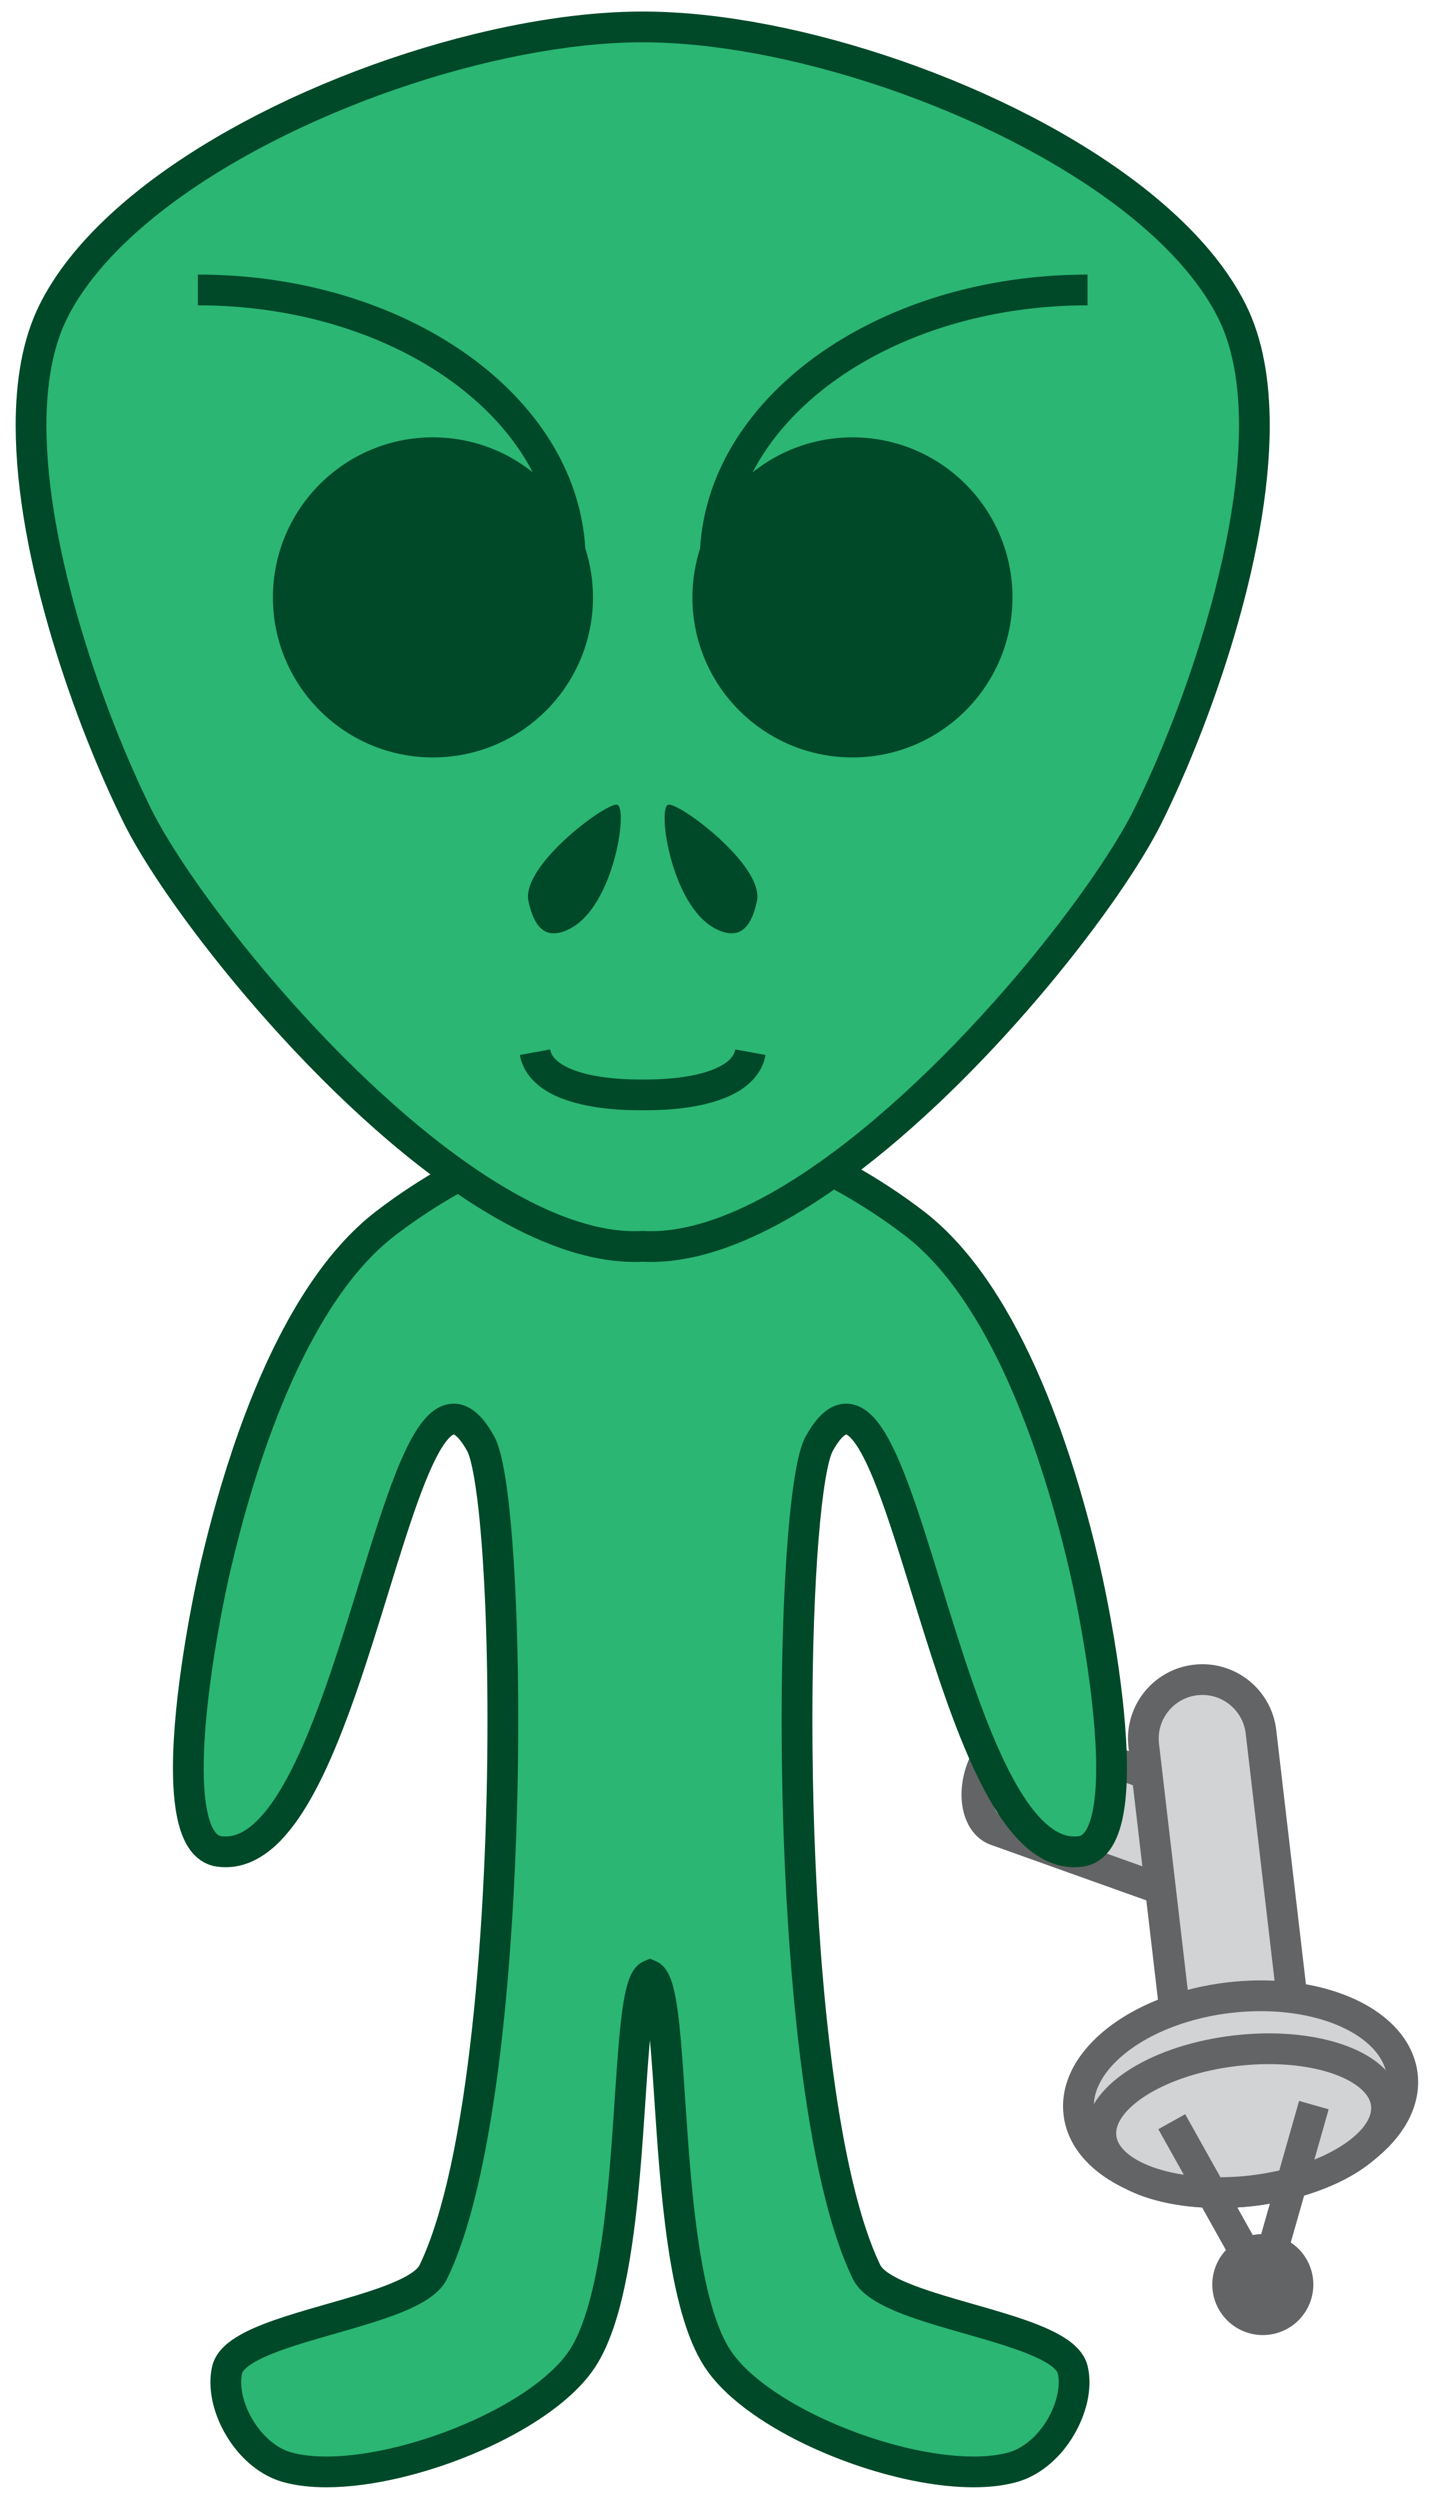<svg width="248" height="432" xmlns="http://www.w3.org/2000/svg">
 <defs>
  <clipPath id="a">
   <path id="svg_1" d="m-156,592.64l510.24,0l0,-510.24l-510.24,0l0,510.24z"/>
  </clipPath>
 </defs>
 <g>
  <title>background</title>
  <rect fill="none" id="canvas_background" height="434" width="250" y="-1" x="-1"/>
 </g>
 <g>
  <title>Layer 1</title>
  <g id="svg_2" transform="matrix(1.25,0,0,-1.25,0,637.8) ">
   <g id="svg_3" clip-path="url(#a)">
    <g id="svg_4">
     <path id="svg_5" fill="#d1d3d4" d="m167.1,254.33c-1.334,-3.735 -4.408,-6.051 -6.867,-5.175l-22.524,8.049c-2.457,0.878 -3.367,4.619 -2.035,8.354c1.336,3.736 4.41,6.05 6.869,5.173l22.52,-8.047c2.461,-0.879 3.371,-4.62 2.037,-8.354"/>
    </g>
    <g id="svg_6">
     <path id="svg_7" fill="#636466" d="m167.1,254.33l-2.002,0.715c-0.461,-1.296 -1.184,-2.356 -1.924,-3.028c-0.367,-0.337 -0.734,-0.579 -1.056,-0.723c-0.323,-0.147 -0.592,-0.198 -0.801,-0.198c-0.139,0.001 -0.256,0.021 -0.371,0.062l0.011,-0.005l-22.531,8.053c-0.14,0.051 -0.26,0.122 -0.392,0.245c-0.196,0.181 -0.413,0.493 -0.579,0.957c-0.164,0.46 -0.269,1.059 -0.269,1.736c0,0.822 0.154,1.755 0.49,2.699c0.461,1.296 1.186,2.354 1.924,3.027c0.367,0.338 0.736,0.578 1.057,0.724c0.324,0.146 0.593,0.197 0.8,0.197c0.141,0 0.256,-0.021 0.372,-0.062l22.519,-8.046c0.139,-0.051 0.26,-0.124 0.393,-0.246c0.197,-0.181 0.414,-0.495 0.578,-0.958c0.164,-0.46 0.269,-1.058 0.269,-1.736c0,-0.82 -0.152,-1.754 -0.49,-2.697l2.002,-0.716l2.002,-0.716c0.496,1.39 0.738,2.79 0.738,4.129c-0.002,1.474 -0.289,2.882 -0.933,4.121c-0.323,0.618 -0.741,1.193 -1.266,1.682c-0.521,0.489 -1.156,0.888 -1.861,1.14l-22.52,8.047c-0.59,0.211 -1.203,0.311 -1.803,0.31c-0.9,0 -1.765,-0.219 -2.554,-0.576c-1.188,-0.541 -2.227,-1.39 -3.11,-2.442c-0.882,-1.054 -1.609,-2.323 -2.121,-3.753c-0.494,-1.388 -0.736,-2.789 -0.738,-4.128c0.004,-1.472 0.289,-2.881 0.934,-4.121c0.322,-0.617 0.74,-1.192 1.265,-1.681c0.522,-0.49 1.154,-0.889 1.862,-1.14l22.521,-8.049l0.004,-0.001c0.586,-0.209 1.197,-0.308 1.797,-0.308c0.902,0.001 1.765,0.218 2.556,0.577c1.188,0.541 2.227,1.389 3.11,2.441c0.883,1.055 1.607,2.323 2.119,3.753l-2.002,0.715z"/>
    </g>
    <g id="svg_8">
     <path id="svg_9" fill="#d1d3d4" d="m171.97,220.78c-4.477,-0.523 -8.531,2.68 -9.053,7.156l-4.789,41.003c-0.521,4.475 2.684,8.529 7.16,9.051c4.475,0.522 8.53,-2.683 9.051,-7.159l4.787,-41c0.524,-4.478 -2.681,-8.529 -7.156,-9.051"/>
    </g>
    <g id="svg_10">
     <path id="svg_11" fill="#636466" d="m171.97,220.78l-0.246,2.111c-0.24,-0.027 -0.477,-0.041 -0.711,-0.041c-1.508,0 -2.912,0.563 -3.99,1.515c-1.076,0.955 -1.813,2.274 -1.994,3.817l-4.789,41.004c-0.028,0.24 -0.041,0.476 -0.041,0.709c0,1.507 0.564,2.91 1.515,3.989c0.957,1.078 2.277,1.814 3.82,1.995c0.241,0.027 0.477,0.041 0.709,0.041c1.506,0 2.911,-0.564 3.989,-1.516c1.078,-0.956 1.814,-2.276 1.996,-3.819l4.787,-41c0.027,-0.241 0.041,-0.478 0.041,-0.712c0,-1.507 -0.563,-2.909 -1.516,-3.988c-0.953,-1.077 -2.273,-1.812 -3.816,-1.994l0.246,-2.111l0.246,-2.111c2.611,0.303 4.897,1.572 6.51,3.4c1.617,1.825 2.582,4.228 2.582,6.804c0,0.398 -0.022,0.801 -0.07,1.205l-4.788,41c-0.302,2.611 -1.574,4.898 -3.402,6.512c-1.826,1.616 -4.228,2.582 -6.805,2.582c-0.398,0 -0.798,-0.023 -1.203,-0.071c-2.611,-0.302 -4.898,-1.573 -6.511,-3.401c-1.616,-1.826 -2.582,-4.229 -2.582,-6.805c0,-0.398 0.023,-0.8 0.07,-1.202l4.789,-41.004c0.303,-2.611 1.572,-4.897 3.402,-6.51c1.826,-1.615 4.229,-2.581 6.805,-2.581c0.398,0 0.801,0.023 1.205,0.071l-0.248,2.111z"/>
    </g>
    <g id="svg_12">
     <path id="svg_13" fill="#d1d3d4" d="m173.08,207.38c-12.354,-1.442 -23.066,3.364 -23.926,10.738c-0.861,7.37 8.453,14.517 20.807,15.959c12.353,1.445 23.066,-3.365 23.926,-10.736c0.861,-7.372 -8.455,-14.519 -20.807,-15.961"/>
    </g>
    <g id="svg_14">
     <path id="svg_15" fill="#636466" d="m173.08,207.38l-0.246,2.111c-1.397,-0.163 -2.77,-0.241 -4.104,-0.241c-4.906,-0.005 -9.291,1.076 -12.384,2.797c-1.547,0.856 -2.768,1.865 -3.614,2.934c-0.845,1.074 -1.324,2.186 -1.466,3.383c-0.028,0.236 -0.041,0.469 -0.041,0.703c0,1.294 0.41,2.622 1.267,3.977c1.275,2.026 3.586,4.047 6.656,5.645c3.067,1.602 6.871,2.789 11.059,3.277c1.398,0.163 2.771,0.241 4.105,0.241c4.907,0.005 9.289,-1.075 12.383,-2.796c1.549,-0.857 2.77,-1.866 3.614,-2.934c0.845,-1.074 1.324,-2.186 1.466,-3.382c0.028,-0.235 0.041,-0.469 0.041,-0.702c-0.002,-1.295 -0.41,-2.623 -1.267,-3.979c-1.278,-2.027 -3.588,-4.048 -6.656,-5.645c-3.067,-1.603 -6.872,-2.789 -11.061,-3.278l0.248,-2.111l0.246,-2.111c6.236,0.732 11.766,2.822 15.863,5.777c2.047,1.48 3.741,3.185 4.952,5.093c1.209,1.902 1.929,4.035 1.927,6.254c0,0.396 -0.023,0.796 -0.07,1.195c-0.236,2.047 -1.09,3.932 -2.355,5.527c-1.909,2.401 -4.702,4.205 -8.012,5.444c-3.319,1.234 -7.18,1.899 -11.319,1.9c-1.5,0 -3.037,-0.088 -4.597,-0.27c-6.239,-0.733 -11.768,-2.823 -15.864,-5.777c-2.046,-1.481 -3.74,-3.184 -4.951,-5.093c-1.209,-1.901 -1.929,-4.034 -1.927,-6.252c0,-0.398 0.023,-0.797 0.07,-1.196c0.236,-2.048 1.088,-3.932 2.355,-5.528c1.909,-2.401 4.702,-4.205 8.014,-5.443c3.316,-1.236 7.18,-1.9 11.318,-1.902c1.5,0 3.037,0.088 4.596,0.271l-0.246,2.111z"/>
    </g>
    <g id="svg_16">
     <path id="svg_17" fill="#d1d3d4" d="m173.08,207.38c-10.893,-1.273 -20.229,2.03 -20.854,7.375c-0.623,5.348 7.7,10.712 18.594,11.983c10.891,1.272 20.227,-2.03 20.852,-7.375c0.623,-5.347 -7.701,-10.712 -18.592,-11.983"/>
    </g>
    <g id="svg_18">
     <path id="svg_19" fill="#d1d3d4" d="m174.59,194.41l7.061,24.809"/>
    </g>
    <g id="svg_20">
     <path id="svg_21" fill="#d1d3d4" d="m162.01,216.93l12.588,-22.515"/>
    </g>
    <g id="svg_22">
     <path id="svg_23" fill="#636466" d="m188.58,216.3c-1.066,-1.42 -3.121,-2.96 -5.863,-4.188c-0.323,-0.146 -0.656,-0.287 -0.995,-0.423l1.977,6.949l-4.09,1.164l-2.736,-9.617c-1.289,-0.295 -2.641,-0.53 -4.039,-0.693l0.246,-2.111l-0.248,2.111c-1.401,-0.164 -2.771,-0.24 -4.095,-0.25l-4.876,8.721l-3.711,-2.074l3.523,-6.301c-2.154,0.328 -4.048,0.867 -5.532,1.56c-1.256,0.58 -2.213,1.259 -2.827,1.927c-0.617,0.676 -0.898,1.292 -0.976,1.928c-0.012,0.107 -0.018,0.212 -0.018,0.318c0,0.718 0.278,1.548 0.998,2.5c1.067,1.419 3.121,2.96 5.864,4.188c2.738,1.235 6.146,2.184 9.884,2.619c1.496,0.175 2.959,0.258 4.366,0.258c4.15,0.005 7.816,-0.742 10.326,-1.913c1.256,-0.58 2.213,-1.26 2.826,-1.928c0.619,-0.676 0.898,-1.292 0.976,-1.928l-0.001,0.027l0.001,-0.025c0.012,-0.106 0.018,-0.213 0.018,-0.319c0,-0.718 -0.277,-1.548 -0.998,-2.5m-14.213,-14.919c-0.194,-0.007 -0.389,-0.011 -0.582,-0.034c-0.196,-0.023 -0.39,-0.057 -0.58,-0.095l-2.136,3.819c0.745,0.047 1.496,0.11 2.257,0.199c0.76,0.089 1.505,0.201 2.24,0.326l-1.199,-4.215zm19.416,18.229l0,0.004l-0.002,0.022l0.002,-0.021c-0.189,1.647 -0.973,3.129 -2.076,4.315c-1.664,1.788 -4.01,3.035 -6.783,3.898c-2.778,0.857 -6.006,1.309 -9.492,1.31c-1.575,0 -3.2,-0.093 -4.86,-0.287c-5.525,-0.65 -10.439,-2.278 -14.121,-4.536c-1.84,-1.135 -3.381,-2.43 -4.517,-3.919c-1.129,-1.482 -1.866,-3.214 -1.866,-5.075c0,-0.27 0.016,-0.541 0.047,-0.811c0.19,-1.649 0.973,-3.133 2.074,-4.319c1.664,-1.787 4.012,-3.036 6.784,-3.899c2.166,-0.668 4.611,-1.081 7.233,-1.235l3.289,-5.883c-0.043,-0.046 -0.09,-0.089 -0.132,-0.137c-1.097,-1.238 -1.754,-2.871 -1.754,-4.622c0,-0.268 0.016,-0.54 0.047,-0.811l0,-0.002c0.207,-1.772 1.07,-3.327 2.311,-4.421c1.238,-1.097 2.869,-1.754 4.619,-1.754c0.271,0 0.545,0.016 0.818,0.048c1.772,0.205 3.328,1.068 4.422,2.308c1.096,1.24 1.754,2.871 1.754,4.621c0,0.271 -0.016,0.543 -0.049,0.818c-0.205,1.771 -1.07,3.327 -2.31,4.421c-0.24,0.211 -0.497,0.401 -0.763,0.578l1.846,6.484c2.684,0.805 5.107,1.852 7.143,3.102c1.84,1.134 3.381,2.43 4.518,3.919c1.129,1.481 1.865,3.214 1.865,5.074c0,0.269 -0.014,0.539 -0.047,0.81"/>
    </g>
    <g id="svg_24">
     <path id="svg_25" fill="#2bb673" d="m149.92,293.65c-3.092,13.241 -10.141,37.25 -23.557,47.5c-12.683,9.69 -27.216,14.557 -36.503,13.92c-9.287,0.637 -23.819,-4.23 -36.503,-13.92c-13.416,-10.25 -20.465,-34.259 -23.557,-47.5c-1.885,-8.074 -7.707,-38.275 0.52,-39.362c18.928,-2.5 24.761,76.958 36.14,56.362c4.42,-8 5.46,-89.75 -6.552,-114.5c-2.821,-5.814 -27.036,-7.425 -28.496,-13.5c-1.123,-4.674 2.706,-11.942 8.32,-13.5c11.084,-3.074 34.46,5.403 40.768,15c8.1,12.322 5.445,51.309 9.36,53c3.914,-1.691 1.26,-40.678 9.36,-53c6.307,-9.597 29.684,-18.074 40.768,-15c5.614,1.558 9.444,8.826 8.321,13.5c-1.461,6.075 -25.676,7.686 -28.496,13.5c-12.012,24.75 -10.973,106.5 -6.553,114.5c11.379,20.596 17.211,-58.862 36.14,-56.362c8.227,1.087 2.405,31.288 0.52,39.362"/>
    </g>
    <g id="svg_26">
     <path id="svg_27" fill="#004928" d="m149.92,293.65l2.07,0.483c-1.564,6.694 -4.123,16.11 -8.021,25.225c-1.953,4.559 -4.24,9.045 -6.93,13.086c-2.691,4.039 -5.783,7.642 -9.385,10.395c-6.138,4.69 -12.687,8.275 -18.931,10.703c-6.248,2.424 -12.179,3.704 -17.194,3.71c-0.618,0 -1.223,-0.02 -1.815,-0.061l0.146,-2.121l0.146,2.121c-0.591,0.041 -1.196,0.061 -1.815,0.061c-5.014,-0.006 -10.946,-1.286 -17.194,-3.71c-6.244,-2.428 -12.792,-6.013 -18.931,-10.703c-3.601,-2.753 -6.694,-6.356 -9.385,-10.395c-4.033,-6.062 -7.168,-13.124 -9.608,-19.932c-2.437,-6.806 -4.171,-13.359 -5.343,-18.379c-0.587,-2.518 -1.536,-7.071 -2.342,-12.257c-0.807,-5.189 -1.474,-10.992 -1.476,-16.056c0.006,-3.25 0.259,-6.187 1.042,-8.61c0.399,-1.211 0.935,-2.318 1.763,-3.243c0.413,-0.46 0.905,-0.868 1.471,-1.179c0.563,-0.313 1.199,-0.523 1.854,-0.608c0.385,-0.051 0.769,-0.076 1.149,-0.076c1.338,-0.002 2.633,0.317 3.814,0.873c2.221,1.051 4.058,2.857 5.714,5.091c2.887,3.923 5.273,9.285 7.46,15.182c3.264,8.835 6.021,18.879 8.632,26.632c1.299,3.87 2.575,7.171 3.768,9.352c0.59,1.088 1.167,1.886 1.6,2.303c0.214,0.211 0.385,0.323 0.474,0.367l0.08,0.032l0.004,0.001l-0.009,0.075l0,-0.075l0.009,0l-0.009,0.075l0,-0.075l0,0.049l-0.011,-0.049l0.011,0l0,0.049l-0.011,-0.049c0.005,-0.001 0.048,-0.01 0.142,-0.068c0.142,-0.084 0.392,-0.288 0.697,-0.659c0.305,-0.37 0.663,-0.898 1.044,-1.588c0.086,-0.146 0.281,-0.632 0.46,-1.32c0.323,-1.213 0.65,-3.062 0.936,-5.368c0.865,-6.934 1.405,-18.012 1.403,-30.519c0.001,-13.632 -0.635,-28.996 -2.144,-42.712c-0.755,-6.857 -1.728,-13.302 -2.939,-18.895c-1.209,-5.591 -2.669,-10.336 -4.32,-13.729c-0.086,-0.203 -0.469,-0.662 -1.227,-1.151c-1.312,-0.871 -3.59,-1.779 -6.209,-2.612c-3.944,-1.267 -8.661,-2.43 -12.623,-3.815c-1.988,-0.7 -3.79,-1.446 -5.291,-2.381c-0.751,-0.471 -1.433,-0.992 -2.015,-1.632c-0.577,-0.636 -1.065,-1.417 -1.286,-2.341c-0.176,-0.734 -0.255,-1.486 -0.255,-2.243c0.013,-2.831 1.053,-5.753 2.775,-8.276c0.867,-1.259 1.913,-2.415 3.133,-3.374c1.22,-0.958 2.617,-1.722 4.166,-2.153c1.819,-0.503 3.823,-0.717 5.957,-0.718c3.217,0.001 6.736,0.492 10.321,1.344c5.376,1.282 10.899,3.383 15.67,5.991c2.385,1.306 4.583,2.74 6.483,4.282c1.897,1.544 3.504,3.193 4.681,4.982c1.166,1.778 2.068,3.901 2.819,6.273c1.307,4.15 2.147,9.081 2.761,14.205c0.914,7.679 1.3,15.796 1.78,22.077c0.238,3.134 0.504,5.818 0.843,7.67c0.166,0.921 0.359,1.637 0.514,2.019c0.038,0.095 0.073,0.167 0.097,0.214l0.035,0.062l-0.16,0.107l0.147,-0.123l0.013,0.016l-0.16,0.107l0.147,-0.123l-0.831,0.689l0.422,-0.976c0.258,0.113 0.378,0.249 0.409,0.287l-0.831,0.689l0.422,-0.976l-0.843,1.951l-0.843,-1.951l0.439,1.016l-0.837,-0.744c0.044,-0.048 0.165,-0.172 0.398,-0.272l0.439,1.016l-0.837,-0.744l0.341,0.303l-0.362,-0.276l0.021,-0.027l0.341,0.303l-0.362,-0.276l0.055,0.042l-0.058,-0.038l0.003,-0.004l0.055,0.042l-0.058,-0.038c0.019,-0.021 0.154,-0.28 0.276,-0.692c0.24,-0.777 0.482,-2.071 0.681,-3.673c0.355,-2.812 0.616,-6.601 0.897,-10.82c0.424,-6.335 0.899,-13.65 1.878,-20.36c0.49,-3.357 1.107,-6.563 1.923,-9.445c0.819,-2.882 1.826,-5.443 3.193,-7.53c1.574,-2.383 3.899,-4.527 6.678,-6.487c4.17,-2.931 9.391,-5.427 14.766,-7.224c5.377,-1.791 10.888,-2.883 15.713,-2.888c2.132,0.001 4.136,0.215 5.957,0.718c1.549,0.431 2.945,1.195 4.164,2.153c1.83,1.441 3.275,3.315 4.293,5.333c1.013,2.022 1.611,4.192 1.617,6.317c-0.002,0.757 -0.08,1.509 -0.256,2.243c-0.168,0.701 -0.494,1.328 -0.891,1.861c-0.755,1.002 -1.738,1.728 -2.847,2.375c-1.944,1.119 -4.354,1.99 -6.967,2.818c-3.908,1.231 -8.271,2.331 -11.777,3.535c-1.748,0.599 -3.28,1.226 -4.375,1.849c-0.547,0.308 -0.983,0.614 -1.28,0.88c-0.3,0.268 -0.455,0.488 -0.513,0.613c-1.651,3.394 -3.112,8.139 -4.321,13.73c-1.818,8.391 -3.095,18.693 -3.91,29.438c-0.816,10.747 -1.174,21.944 -1.174,32.169c0,9.533 0.311,18.225 0.844,24.899c0.266,3.335 0.59,6.168 0.947,8.318c0.178,1.075 0.366,1.979 0.549,2.67c0.18,0.688 0.375,1.174 0.461,1.32c0.578,1.053 1.111,1.724 1.469,2.04c0.18,0.16 0.307,0.232 0.365,0.258l0.049,0.017l-0.012,0.049l0,-0.049l0.012,0l-0.012,0.049l0,-0.049l0,0.046l-0.01,-0.046l0.01,0l0,0.046l-0.01,-0.046c0.006,-0.001 0.051,-0.011 0.151,-0.069c0.189,-0.11 0.551,-0.424 0.955,-0.963c0.769,-1.007 1.676,-2.741 2.58,-4.932c1.596,-3.842 3.25,-9.086 4.998,-14.752c2.633,-8.509 5.483,-17.969 8.945,-25.459c1.741,-3.748 3.621,-7.013 5.836,-9.473c1.112,-1.228 2.315,-2.259 3.662,-3.002c1.342,-0.744 2.848,-1.186 4.418,-1.183c0.383,0 0.766,0.025 1.151,0.076c0.656,0.085 1.291,0.295 1.855,0.608c0.994,0.549 1.739,1.378 2.287,2.293c0.821,1.383 1.278,2.998 1.577,4.801c0.293,1.805 0.41,3.807 0.412,5.938c-0.002,5.064 -0.67,10.867 -1.477,16.056c-0.807,5.187 -1.754,9.739 -2.342,12.257l-2.07,-0.483l-2.07,-0.483c0.56,-2.405 1.494,-6.887 2.281,-11.945c0.789,-5.055 1.428,-10.708 1.426,-15.402c0.006,-2.998 -0.278,-5.616 -0.832,-7.29c-0.272,-0.838 -0.604,-1.417 -0.881,-1.717c-0.139,-0.153 -0.258,-0.243 -0.365,-0.303c-0.11,-0.058 -0.209,-0.094 -0.358,-0.115c-0.203,-0.026 -0.4,-0.039 -0.594,-0.039c-0.675,0.002 -1.318,0.15 -2.005,0.471c-1.284,0.593 -2.706,1.868 -4.102,3.767c-2.455,3.313 -4.781,8.41 -6.891,14.13c-3.179,8.594 -5.925,18.587 -8.589,26.515c-1.34,3.972 -2.647,7.42 -4.067,10.031c-0.717,1.308 -1.455,2.415 -2.357,3.305c-0.453,0.442 -0.955,0.834 -1.543,1.13c-0.584,0.295 -1.27,0.485 -1.981,0.484c-0.609,0.001 -1.22,-0.14 -1.765,-0.384c-0.823,-0.369 -1.502,-0.936 -2.114,-1.623c-0.613,-0.691 -1.168,-1.517 -1.714,-2.504c-0.368,-0.677 -0.61,-1.404 -0.848,-2.285c-0.404,-1.531 -0.742,-3.512 -1.045,-5.932c-0.902,-7.245 -1.436,-18.406 -1.438,-31.046c0,-13.765 0.639,-29.25 2.172,-43.177c0.766,-6.965 1.756,-13.539 3.01,-19.33c1.258,-5.794 2.766,-10.797 4.649,-14.686c0.621,-1.252 1.611,-2.114 2.722,-2.85c1.961,-1.274 4.475,-2.21 7.242,-3.105c4.137,-1.324 8.838,-2.488 12.514,-3.779c1.832,-0.639 3.404,-1.318 4.441,-1.972c0.52,-0.324 0.899,-0.637 1.122,-0.885c0.224,-0.25 0.283,-0.405 0.3,-0.478c0.09,-0.367 0.139,-0.788 0.137,-1.249c0.014,-1.731 -0.728,-3.998 -2.025,-5.867c-0.645,-0.939 -1.416,-1.781 -2.258,-2.441c-0.842,-0.662 -1.748,-1.14 -2.674,-1.397c-1.332,-0.371 -2.979,-0.565 -4.82,-0.564c-2.784,-0.001 -6.01,0.435 -9.336,1.229c-4.994,1.187 -10.217,3.177 -14.615,5.585c-2.198,1.202 -4.19,2.509 -5.842,3.851c-1.653,1.34 -2.959,2.72 -3.811,4.018c-0.858,1.302 -1.646,3.093 -2.316,5.218c-1.178,3.721 -2.001,8.447 -2.593,13.427c-0.893,7.478 -1.278,15.525 -1.764,21.897c-0.244,3.192 -0.507,5.956 -0.898,8.109c-0.2,1.082 -0.422,2.008 -0.751,2.837c-0.168,0.416 -0.361,0.813 -0.65,1.209c-0.287,0.389 -0.692,0.811 -1.321,1.086l-0.843,0.365l-0.843,-0.365c-0.477,-0.207 -0.83,-0.509 -1.094,-0.805c-0.505,-0.582 -0.759,-1.163 -0.99,-1.791c-0.414,-1.172 -0.675,-2.575 -0.91,-4.273c-0.402,-2.959 -0.668,-6.777 -0.955,-11.033c-0.426,-6.377 -0.892,-13.723 -1.837,-20.32c-0.472,-3.296 -1.065,-6.404 -1.816,-9.083c-0.747,-2.679 -1.666,-4.926 -2.691,-6.478c-1.133,-1.733 -3.083,-3.602 -5.571,-5.346c-3.728,-2.626 -8.636,-4.992 -13.666,-6.668c-5.025,-1.681 -10.19,-2.674 -14.366,-2.669c-1.844,-0.001 -3.488,0.193 -4.82,0.564c-0.928,0.257 -1.833,0.735 -2.675,1.397c-1.263,0.99 -2.365,2.394 -3.122,3.903c-0.763,1.505 -1.167,3.109 -1.162,4.405c0,0.461 0.049,0.882 0.137,1.249c0.014,0.058 0.049,0.156 0.168,0.316c0.214,0.299 0.749,0.767 1.565,1.234c1.424,0.829 3.629,1.663 6.116,2.443c3.741,1.182 8.121,2.282 11.878,3.568c1.883,0.648 3.613,1.337 5.089,2.169c0.738,0.418 1.416,0.873 2.019,1.41c0.598,0.536 1.132,1.16 1.507,1.929c1.883,3.889 3.392,8.892 4.65,14.686c1.881,8.685 3.169,19.138 3.995,30.015c0.826,10.876 1.185,22.168 1.185,32.492c0,9.628 -0.312,18.407 -0.857,25.237c-0.272,3.417 -0.603,6.345 -0.99,8.678c-0.195,1.168 -0.403,2.186 -0.635,3.063c-0.238,0.881 -0.479,1.608 -0.848,2.285c-0.73,1.314 -1.467,2.349 -2.351,3.149c-0.443,0.396 -0.93,0.734 -1.477,0.978c-0.545,0.244 -1.155,0.385 -1.765,0.384c-0.578,0.001 -1.141,-0.124 -1.642,-0.33c-0.977,-0.406 -1.726,-1.064 -2.389,-1.825c-1.231,-1.437 -2.233,-3.341 -3.244,-5.657c-1.75,-4.044 -3.433,-9.353 -5.212,-15.091c-2.658,-8.595 -5.523,-18.149 -8.837,-25.4c-1.648,-3.622 -3.421,-6.657 -5.204,-8.654c-0.888,-1.001 -1.771,-1.736 -2.602,-2.2c-0.837,-0.465 -1.602,-0.673 -2.407,-0.676c-0.193,0 -0.39,0.013 -0.592,0.039c-0.148,0.021 -0.249,0.057 -0.358,0.115c-0.183,0.101 -0.425,0.31 -0.694,0.757c-0.403,0.659 -0.79,1.819 -1.027,3.301c-0.244,1.482 -0.357,3.282 -0.356,5.252c-0.002,4.694 0.637,10.346 1.425,15.402c0.786,5.057 1.72,9.54 2.281,11.945c1.529,6.547 4.04,15.756 7.791,24.518c1.874,4.38 4.058,8.646 6.56,12.403c2.5,3.758 5.319,7.001 8.427,9.373c5.807,4.438 12.028,7.84 17.889,10.118c5.858,2.281 11.369,3.425 15.654,3.421c0.528,0 1.036,-0.017 1.524,-0.051l0.145,-0.01l0.146,0.01c0.487,0.034 0.996,0.051 1.523,0.051c4.285,0.004 9.797,-1.14 15.655,-3.421c5.861,-2.278 12.08,-5.68 17.888,-10.118c3.108,-2.372 5.928,-5.615 8.428,-9.373c3.754,-5.635 6.785,-12.416 9.145,-19.009c2.361,-6.594 4.058,-13.001 5.205,-17.912l2.07,0.483z"/>
    </g>
    <g id="svg_28">
     <path id="svg_29" fill="#2bb673" d="m88.86,337.94c-25,-1.36 -61.634,42.928 -69.853,59.498c-8.675,17.492 -20.338,52.228 -11.647,69.712c10.887,21.901 54,39.394 81.5,39.369c27.499,0.025 70.612,-17.468 81.499,-39.369c8.691,-17.484 -2.971,-52.22 -11.646,-69.712c-8.219,-16.57 -44.854,-60.858 -69.853,-59.498"/>
    </g>
    <g id="svg_30">
     <path id="svg_31" fill="#004928" d="m88.86,337.94l-0.115,2.123c-0.338,-0.019 -0.68,-0.028 -1.025,-0.028c-2.811,-0.001 -5.864,0.613 -9.068,1.764c-5.607,2.009 -11.65,5.665 -17.611,10.264c-8.949,6.895 -17.723,15.889 -24.882,24.464c-3.581,4.288 -6.761,8.471 -9.363,12.227c-2.602,3.754 -4.627,7.093 -5.884,9.629c-3.199,6.448 -6.843,15.359 -9.668,24.832c-2.828,9.472 -4.829,19.524 -4.825,28.193c-0.004,5.751 0.884,10.867 2.844,14.796c2.515,5.072 7.027,10.078 12.859,14.66c8.74,6.88 20.404,12.802 32.391,16.961c11.983,4.166 24.308,6.573 34.289,6.568l0.116,0c6.651,0.002 14.351,-1.063 22.291,-3.012c11.912,-2.92 24.369,-7.83 34.769,-13.986c5.201,-3.076 9.887,-6.463 13.735,-10.041c3.849,-3.579 6.855,-7.347 8.744,-11.15c1.959,-3.929 2.847,-9.045 2.843,-14.796c0.004,-8.669 -1.996,-18.721 -4.826,-28.193c-2.824,-9.473 -6.467,-18.384 -9.666,-24.832c-1.918,-3.872 -5.613,-9.574 -10.424,-15.837c-7.218,-9.407 -16.978,-20.148 -27.154,-28.458c-5.086,-4.156 -10.275,-7.702 -15.262,-10.18c-4.986,-2.484 -9.754,-3.878 -13.969,-3.873c-0.345,0 -0.686,0.009 -1.024,0.028l-0.116,0.006l-0.114,-0.006l0.115,-2.123l-0.115,-2.123c0.416,-0.023 0.834,-0.033 1.254,-0.033c3.427,0.001 6.95,0.738 10.505,2.013c6.22,2.237 12.572,6.124 18.771,10.898c9.291,7.164 18.229,16.345 25.549,25.106c3.66,4.382 6.91,8.658 9.596,12.532c2.683,3.878 4.796,7.341 6.197,10.16c3.316,6.688 7.029,15.774 9.933,25.507c2.899,9.736 4.998,20.101 5.002,29.408c-0.004,6.173 -0.92,11.907 -3.289,16.688c-2.925,5.871 -7.875,11.258 -14.037,16.11c-9.248,7.27 -21.269,13.34 -33.625,17.635c-12.361,4.289 -25.038,6.799 -35.683,6.804l-0.062,0l0.011,0l-0.065,0c-7.099,-0.001 -15.095,-1.122 -23.304,-3.135c-12.313,-3.023 -25.097,-8.053 -35.923,-14.456c-5.412,-3.203 -10.336,-6.75 -14.464,-10.587c-4.126,-3.838 -7.464,-7.967 -9.655,-12.371c-2.369,-4.781 -3.284,-10.515 -3.289,-16.688c0.005,-9.307 2.103,-19.672 5.003,-29.408c2.904,-9.733 6.617,-18.819 9.932,-25.507c2.131,-4.288 5.929,-10.108 10.861,-16.536c7.395,-9.63 17.311,-20.56 27.837,-29.162c5.266,-4.3 10.684,-8.02 16.058,-10.694c5.374,-2.668 10.718,-4.312 15.862,-4.317c0.42,0 0.838,0.01 1.255,0.033l-0.115,2.123l-0.115,-2.123l0.115,2.123z"/>
    </g>
    <g id="svg_32">
     <path id="svg_33" fill="#004928" d="m100.75,363.64c-0.817,-0.757 -2.382,-1.487 -4.426,-1.945c-2.04,-0.468 -4.528,-0.696 -7.151,-0.695c-0.102,0 -0.201,0.001 -0.301,0.001l-0.025,0c-0.103,0 -0.204,-0.001 -0.303,-0.001c-3.497,-0.006 -6.76,0.413 -9.026,1.235c-1.134,0.404 -2.003,0.904 -2.552,1.405c-0.552,0.511 -0.802,0.959 -0.911,1.52l-4.183,-0.764c0.278,-1.564 1.13,-2.915 2.24,-3.908c1.678,-1.501 3.87,-2.366 6.332,-2.938c2.467,-0.562 5.234,-0.8 8.1,-0.802c0.105,0 0.21,0.001 0.313,0.001c0.106,0 0.212,-0.001 0.316,-0.001c3.823,0.006 7.462,0.415 10.462,1.484c1.5,0.541 2.855,1.252 3.969,2.256c1.109,0.993 1.962,2.344 2.24,3.908l-4.184,0.764c-0.109,-0.561 -0.357,-1.009 -0.91,-1.52m21.742,98.206c7.904,3.889 17.504,6.183 27.865,6.182l0,4.252c-14.65,-0.005 -27.941,-4.303 -37.675,-11.385c-4.866,-3.543 -8.844,-7.791 -11.619,-12.57c-2.479,-4.267 -3.978,-8.967 -4.271,-13.898c-0.685,-2.136 -1.06,-4.41 -1.06,-6.773c0.001,-12.221 9.905,-22.125 22.125,-22.126c12.221,0.001 22.125,9.905 22.127,22.126c-0.002,12.22 -9.906,22.124 -22.127,22.126c-5.214,-0.001 -10.004,-1.809 -13.786,-4.827c0.216,0.415 0.433,0.829 0.669,1.237c3.649,6.293 9.842,11.769 17.752,15.656m-40.508,-34.192c0,2.363 -0.375,4.639 -1.061,6.774c-0.292,4.931 -1.792,9.631 -4.27,13.897c-4.165,7.169 -11.024,13.141 -19.552,17.336c-8.533,4.195 -18.754,6.618 -29.743,6.619l0,-4.252c13.816,0.004 26.275,-4.084 35.173,-10.57c4.451,-3.241 8.01,-7.072 10.445,-11.268c0.236,-0.408 0.453,-0.822 0.669,-1.237c-3.782,3.018 -8.571,4.826 -13.787,4.827c-12.22,-0.002 -22.125,-9.906 -22.126,-22.126c0.001,-12.221 9.906,-22.125 22.126,-22.126c12.221,0.001 22.124,9.905 22.126,22.126m16.841,-45.751c3.363,-1.792 5.013,0.017 5.825,3.738c1.09,4.984 -11.163,13.998 -12.33,13.325c-1.41,-0.814 0.573,-13.902 6.505,-17.063m-25.76,3.738c0.814,-3.721 2.464,-5.53 5.826,-3.738c5.932,3.161 7.915,16.249 6.505,17.063c-1.167,0.673 -13.419,-8.341 -12.331,-13.325"/>
    </g>
   </g>
  </g>
 </g>
</svg>